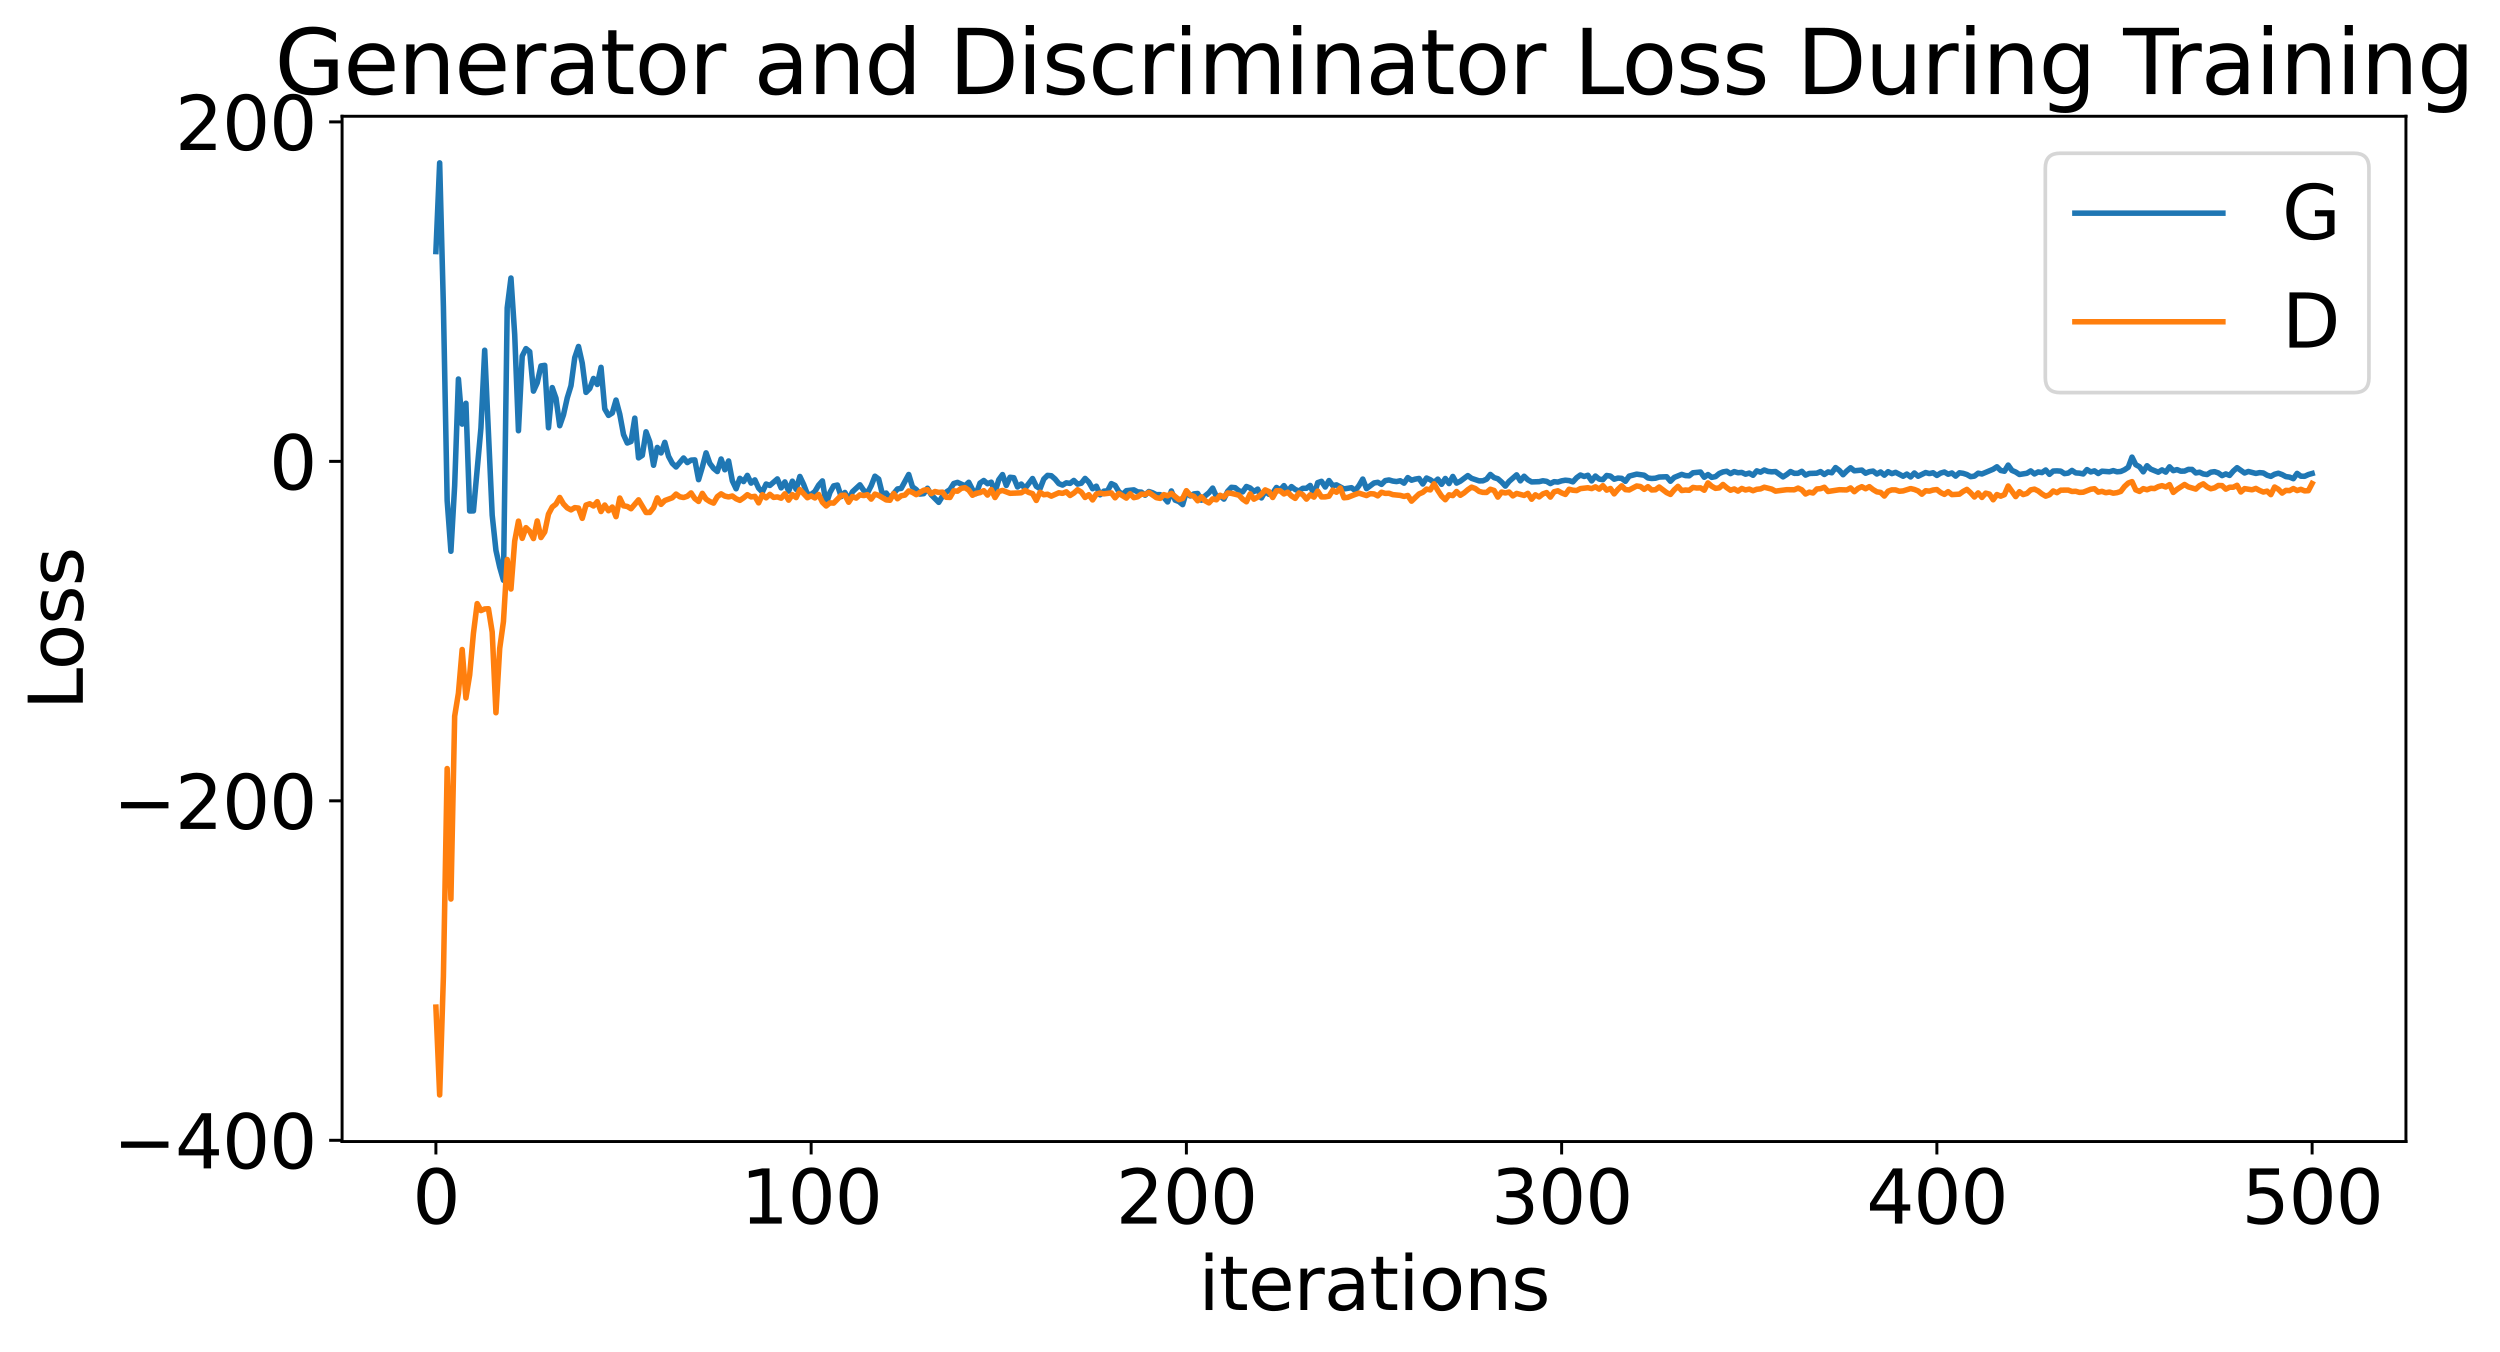 <?xml version="1.0" encoding="utf-8" standalone="no"?>
<!DOCTYPE svg PUBLIC "-//W3C//DTD SVG 1.1//EN"
  "http://www.w3.org/Graphics/SVG/1.1/DTD/svg11.dtd">
<svg xmlns:xlink="http://www.w3.org/1999/xlink" width="675.923pt" height="365.549pt" viewBox="0 0 675.923 365.549" xmlns="http://www.w3.org/2000/svg" version="1.1">
 <defs>
  <style type="text/css">*{stroke-linejoin: round; stroke-linecap: butt}</style>
 </defs>
 <g id="figure_1">
  <g id="patch_1">
   <path d="M 0 365.549 
L 675.923 365.549 
L 675.923 -0 
L 0 -0 
z
" style="fill: #ffffff"/>
  </g>
  <g id="axes_1">
   <g id="patch_2">
    <path d="M 92.491 308.636 
L 650.491 308.636 
L 650.491 31.436 
L 92.491 31.436 
z
" style="fill: #ffffff"/>
   </g>
   <g id="matplotlib.axis_1">
    <g id="xtick_1">
     <g id="line2d_1">
      <defs>
       <path id="mf3130cbbae" d="M 0 0 
L 0 3.5 
" style="stroke: #000000; stroke-width: 0.8"/>
      </defs>
      <g>
       <use xlink:href="#mf3130cbbae" x="117.854" y="308.636" style="stroke: #000000; stroke-width: 0.8"/>
      </g>
     </g>
     <g id="text_1">
      <!-- 0 -->
      <g transform="translate(111.492 330.833) scale(0.2 -0.2)">
       <defs>
        <path id="DejaVuSans-30" d="M 2034 4250 
Q 1547 4250 1301 3770 
Q 1056 3291 1056 2328 
Q 1056 1369 1301 889 
Q 1547 409 2034 409 
Q 2525 409 2770 889 
Q 3016 1369 3016 2328 
Q 3016 3291 2770 3770 
Q 2525 4250 2034 4250 
z
M 2034 4750 
Q 2819 4750 3233 4129 
Q 3647 3509 3647 2328 
Q 3647 1150 3233 529 
Q 2819 -91 2034 -91 
Q 1250 -91 836 529 
Q 422 1150 422 2328 
Q 422 3509 836 4129 
Q 1250 4750 2034 4750 
z
" transform="scale(0.016)"/>
       </defs>
       <use xlink:href="#DejaVuSans-30"/>
      </g>
     </g>
    </g>
    <g id="xtick_2">
     <g id="line2d_2">
      <g>
       <use xlink:href="#mf3130cbbae" x="219.309" y="308.636" style="stroke: #000000; stroke-width: 0.8"/>
      </g>
     </g>
     <g id="text_2">
      <!-- 100 -->
      <g transform="translate(200.221 330.833) scale(0.2 -0.2)">
       <defs>
        <path id="DejaVuSans-31" d="M 794 531 
L 1825 531 
L 1825 4091 
L 703 3866 
L 703 4441 
L 1819 4666 
L 2450 4666 
L 2450 531 
L 3481 531 
L 3481 0 
L 794 0 
L 794 531 
z
" transform="scale(0.016)"/>
       </defs>
       <use xlink:href="#DejaVuSans-31"/>
       <use xlink:href="#DejaVuSans-30" x="63.623"/>
       <use xlink:href="#DejaVuSans-30" x="127.246"/>
      </g>
     </g>
    </g>
    <g id="xtick_3">
     <g id="line2d_3">
      <g>
       <use xlink:href="#mf3130cbbae" x="320.763" y="308.636" style="stroke: #000000; stroke-width: 0.8"/>
      </g>
     </g>
     <g id="text_3">
      <!-- 200 -->
      <g transform="translate(301.676 330.833) scale(0.2 -0.2)">
       <defs>
        <path id="DejaVuSans-32" d="M 1228 531 
L 3431 531 
L 3431 0 
L 469 0 
L 469 531 
Q 828 903 1448 1529 
Q 2069 2156 2228 2338 
Q 2531 2678 2651 2914 
Q 2772 3150 2772 3378 
Q 2772 3750 2511 3984 
Q 2250 4219 1831 4219 
Q 1534 4219 1204 4116 
Q 875 4013 500 3803 
L 500 4441 
Q 881 4594 1212 4672 
Q 1544 4750 1819 4750 
Q 2544 4750 2975 4387 
Q 3406 4025 3406 3419 
Q 3406 3131 3298 2873 
Q 3191 2616 2906 2266 
Q 2828 2175 2409 1742 
Q 1991 1309 1228 531 
z
" transform="scale(0.016)"/>
       </defs>
       <use xlink:href="#DejaVuSans-32"/>
       <use xlink:href="#DejaVuSans-30" x="63.623"/>
       <use xlink:href="#DejaVuSans-30" x="127.246"/>
      </g>
     </g>
    </g>
    <g id="xtick_4">
     <g id="line2d_4">
      <g>
       <use xlink:href="#mf3130cbbae" x="422.218" y="308.636" style="stroke: #000000; stroke-width: 0.8"/>
      </g>
     </g>
     <g id="text_4">
      <!-- 300 -->
      <g transform="translate(403.13 330.833) scale(0.2 -0.2)">
       <defs>
        <path id="DejaVuSans-33" d="M 2597 2516 
Q 3050 2419 3304 2112 
Q 3559 1806 3559 1356 
Q 3559 666 3084 287 
Q 2609 -91 1734 -91 
Q 1441 -91 1130 -33 
Q 819 25 488 141 
L 488 750 
Q 750 597 1062 519 
Q 1375 441 1716 441 
Q 2309 441 2620 675 
Q 2931 909 2931 1356 
Q 2931 1769 2642 2001 
Q 2353 2234 1838 2234 
L 1294 2234 
L 1294 2753 
L 1863 2753 
Q 2328 2753 2575 2939 
Q 2822 3125 2822 3475 
Q 2822 3834 2567 4026 
Q 2313 4219 1838 4219 
Q 1578 4219 1281 4162 
Q 984 4106 628 3988 
L 628 4550 
Q 988 4650 1302 4700 
Q 1616 4750 1894 4750 
Q 2613 4750 3031 4423 
Q 3450 4097 3450 3541 
Q 3450 3153 3228 2886 
Q 3006 2619 2597 2516 
z
" transform="scale(0.016)"/>
       </defs>
       <use xlink:href="#DejaVuSans-33"/>
       <use xlink:href="#DejaVuSans-30" x="63.623"/>
       <use xlink:href="#DejaVuSans-30" x="127.246"/>
      </g>
     </g>
    </g>
    <g id="xtick_5">
     <g id="line2d_5">
      <g>
       <use xlink:href="#mf3130cbbae" x="523.672" y="308.636" style="stroke: #000000; stroke-width: 0.8"/>
      </g>
     </g>
     <g id="text_5">
      <!-- 400 -->
      <g transform="translate(504.585 330.833) scale(0.2 -0.2)">
       <defs>
        <path id="DejaVuSans-34" d="M 2419 4116 
L 825 1625 
L 2419 1625 
L 2419 4116 
z
M 2253 4666 
L 3047 4666 
L 3047 1625 
L 3713 1625 
L 3713 1100 
L 3047 1100 
L 3047 0 
L 2419 0 
L 2419 1100 
L 313 1100 
L 313 1709 
L 2253 4666 
z
" transform="scale(0.016)"/>
       </defs>
       <use xlink:href="#DejaVuSans-34"/>
       <use xlink:href="#DejaVuSans-30" x="63.623"/>
       <use xlink:href="#DejaVuSans-30" x="127.246"/>
      </g>
     </g>
    </g>
    <g id="xtick_6">
     <g id="line2d_6">
      <g>
       <use xlink:href="#mf3130cbbae" x="625.127" y="308.636" style="stroke: #000000; stroke-width: 0.8"/>
      </g>
     </g>
     <g id="text_6">
      <!-- 500 -->
      <g transform="translate(606.039 330.833) scale(0.2 -0.2)">
       <defs>
        <path id="DejaVuSans-35" d="M 691 4666 
L 3169 4666 
L 3169 4134 
L 1269 4134 
L 1269 2991 
Q 1406 3038 1543 3061 
Q 1681 3084 1819 3084 
Q 2600 3084 3056 2656 
Q 3513 2228 3513 1497 
Q 3513 744 3044 326 
Q 2575 -91 1722 -91 
Q 1428 -91 1123 -41 
Q 819 9 494 109 
L 494 744 
Q 775 591 1075 516 
Q 1375 441 1709 441 
Q 2250 441 2565 725 
Q 2881 1009 2881 1497 
Q 2881 1984 2565 2268 
Q 2250 2553 1709 2553 
Q 1456 2553 1204 2497 
Q 953 2441 691 2322 
L 691 4666 
z
" transform="scale(0.016)"/>
       </defs>
       <use xlink:href="#DejaVuSans-35"/>
       <use xlink:href="#DejaVuSans-30" x="63.623"/>
       <use xlink:href="#DejaVuSans-30" x="127.246"/>
      </g>
     </g>
    </g>
    <g id="text_7">
     <!-- iterations -->
     <g transform="translate(324.036 354.189) scale(0.2 -0.2)">
      <defs>
       <path id="DejaVuSans-69" d="M 603 3500 
L 1178 3500 
L 1178 0 
L 603 0 
L 603 3500 
z
M 603 4863 
L 1178 4863 
L 1178 4134 
L 603 4134 
L 603 4863 
z
" transform="scale(0.016)"/>
       <path id="DejaVuSans-74" d="M 1172 4494 
L 1172 3500 
L 2356 3500 
L 2356 3053 
L 1172 3053 
L 1172 1153 
Q 1172 725 1289 603 
Q 1406 481 1766 481 
L 2356 481 
L 2356 0 
L 1766 0 
Q 1100 0 847 248 
Q 594 497 594 1153 
L 594 3053 
L 172 3053 
L 172 3500 
L 594 3500 
L 594 4494 
L 1172 4494 
z
" transform="scale(0.016)"/>
       <path id="DejaVuSans-65" d="M 3597 1894 
L 3597 1613 
L 953 1613 
Q 991 1019 1311 708 
Q 1631 397 2203 397 
Q 2534 397 2845 478 
Q 3156 559 3463 722 
L 3463 178 
Q 3153 47 2828 -22 
Q 2503 -91 2169 -91 
Q 1331 -91 842 396 
Q 353 884 353 1716 
Q 353 2575 817 3079 
Q 1281 3584 2069 3584 
Q 2775 3584 3186 3129 
Q 3597 2675 3597 1894 
z
M 3022 2063 
Q 3016 2534 2758 2815 
Q 2500 3097 2075 3097 
Q 1594 3097 1305 2825 
Q 1016 2553 972 2059 
L 3022 2063 
z
" transform="scale(0.016)"/>
       <path id="DejaVuSans-72" d="M 2631 2963 
Q 2534 3019 2420 3045 
Q 2306 3072 2169 3072 
Q 1681 3072 1420 2755 
Q 1159 2438 1159 1844 
L 1159 0 
L 581 0 
L 581 3500 
L 1159 3500 
L 1159 2956 
Q 1341 3275 1631 3429 
Q 1922 3584 2338 3584 
Q 2397 3584 2469 3576 
Q 2541 3569 2628 3553 
L 2631 2963 
z
" transform="scale(0.016)"/>
       <path id="DejaVuSans-61" d="M 2194 1759 
Q 1497 1759 1228 1600 
Q 959 1441 959 1056 
Q 959 750 1161 570 
Q 1363 391 1709 391 
Q 2188 391 2477 730 
Q 2766 1069 2766 1631 
L 2766 1759 
L 2194 1759 
z
M 3341 1997 
L 3341 0 
L 2766 0 
L 2766 531 
Q 2569 213 2275 61 
Q 1981 -91 1556 -91 
Q 1019 -91 701 211 
Q 384 513 384 1019 
Q 384 1609 779 1909 
Q 1175 2209 1959 2209 
L 2766 2209 
L 2766 2266 
Q 2766 2663 2505 2880 
Q 2244 3097 1772 3097 
Q 1472 3097 1187 3025 
Q 903 2953 641 2809 
L 641 3341 
Q 956 3463 1253 3523 
Q 1550 3584 1831 3584 
Q 2591 3584 2966 3190 
Q 3341 2797 3341 1997 
z
" transform="scale(0.016)"/>
       <path id="DejaVuSans-6f" d="M 1959 3097 
Q 1497 3097 1228 2736 
Q 959 2375 959 1747 
Q 959 1119 1226 758 
Q 1494 397 1959 397 
Q 2419 397 2687 759 
Q 2956 1122 2956 1747 
Q 2956 2369 2687 2733 
Q 2419 3097 1959 3097 
z
M 1959 3584 
Q 2709 3584 3137 3096 
Q 3566 2609 3566 1747 
Q 3566 888 3137 398 
Q 2709 -91 1959 -91 
Q 1206 -91 779 398 
Q 353 888 353 1747 
Q 353 2609 779 3096 
Q 1206 3584 1959 3584 
z
" transform="scale(0.016)"/>
       <path id="DejaVuSans-6e" d="M 3513 2113 
L 3513 0 
L 2938 0 
L 2938 2094 
Q 2938 2591 2744 2837 
Q 2550 3084 2163 3084 
Q 1697 3084 1428 2787 
Q 1159 2491 1159 1978 
L 1159 0 
L 581 0 
L 581 3500 
L 1159 3500 
L 1159 2956 
Q 1366 3272 1645 3428 
Q 1925 3584 2291 3584 
Q 2894 3584 3203 3211 
Q 3513 2838 3513 2113 
z
" transform="scale(0.016)"/>
       <path id="DejaVuSans-73" d="M 2834 3397 
L 2834 2853 
Q 2591 2978 2328 3040 
Q 2066 3103 1784 3103 
Q 1356 3103 1142 2972 
Q 928 2841 928 2578 
Q 928 2378 1081 2264 
Q 1234 2150 1697 2047 
L 1894 2003 
Q 2506 1872 2764 1633 
Q 3022 1394 3022 966 
Q 3022 478 2636 193 
Q 2250 -91 1575 -91 
Q 1294 -91 989 -36 
Q 684 19 347 128 
L 347 722 
Q 666 556 975 473 
Q 1284 391 1588 391 
Q 1994 391 2212 530 
Q 2431 669 2431 922 
Q 2431 1156 2273 1281 
Q 2116 1406 1581 1522 
L 1381 1569 
Q 847 1681 609 1914 
Q 372 2147 372 2553 
Q 372 3047 722 3315 
Q 1072 3584 1716 3584 
Q 2034 3584 2315 3537 
Q 2597 3491 2834 3397 
z
" transform="scale(0.016)"/>
      </defs>
      <use xlink:href="#DejaVuSans-69"/>
      <use xlink:href="#DejaVuSans-74" x="27.783"/>
      <use xlink:href="#DejaVuSans-65" x="66.992"/>
      <use xlink:href="#DejaVuSans-72" x="128.516"/>
      <use xlink:href="#DejaVuSans-61" x="169.629"/>
      <use xlink:href="#DejaVuSans-74" x="230.908"/>
      <use xlink:href="#DejaVuSans-69" x="270.117"/>
      <use xlink:href="#DejaVuSans-6f" x="297.9"/>
      <use xlink:href="#DejaVuSans-6e" x="359.082"/>
      <use xlink:href="#DejaVuSans-73" x="422.461"/>
     </g>
    </g>
   </g>
   <g id="matplotlib.axis_2">
    <g id="ytick_1">
     <g id="line2d_7">
      <defs>
       <path id="m0abdbcfee9" d="M 0 0 
L -3.5 0 
" style="stroke: #000000; stroke-width: 0.8"/>
      </defs>
      <g>
       <use xlink:href="#m0abdbcfee9" x="92.491" y="308.301" style="stroke: #000000; stroke-width: 0.8"/>
      </g>
     </g>
     <g id="text_8">
      <!-- −400 -->
      <g transform="translate(30.556 315.9) scale(0.2 -0.2)">
       <defs>
        <path id="DejaVuSans-2212" d="M 678 2272 
L 4684 2272 
L 4684 1741 
L 678 1741 
L 678 2272 
z
" transform="scale(0.016)"/>
       </defs>
       <use xlink:href="#DejaVuSans-2212"/>
       <use xlink:href="#DejaVuSans-34" x="83.789"/>
       <use xlink:href="#DejaVuSans-30" x="147.412"/>
       <use xlink:href="#DejaVuSans-30" x="211.035"/>
      </g>
     </g>
    </g>
    <g id="ytick_2">
     <g id="line2d_8">
      <g>
       <use xlink:href="#m0abdbcfee9" x="92.491" y="216.52" style="stroke: #000000; stroke-width: 0.8"/>
      </g>
     </g>
     <g id="text_9">
      <!-- −200 -->
      <g transform="translate(30.556 224.119) scale(0.2 -0.2)">
       <use xlink:href="#DejaVuSans-2212"/>
       <use xlink:href="#DejaVuSans-32" x="83.789"/>
       <use xlink:href="#DejaVuSans-30" x="147.412"/>
       <use xlink:href="#DejaVuSans-30" x="211.035"/>
      </g>
     </g>
    </g>
    <g id="ytick_3">
     <g id="line2d_9">
      <g>
       <use xlink:href="#m0abdbcfee9" x="92.491" y="124.739" style="stroke: #000000; stroke-width: 0.8"/>
      </g>
     </g>
     <g id="text_10">
      <!-- 0 -->
      <g transform="translate(72.766 132.338) scale(0.2 -0.2)">
       <use xlink:href="#DejaVuSans-30"/>
      </g>
     </g>
    </g>
    <g id="ytick_4">
     <g id="line2d_10">
      <g>
       <use xlink:href="#m0abdbcfee9" x="92.491" y="32.958" style="stroke: #000000; stroke-width: 0.8"/>
      </g>
     </g>
     <g id="text_11">
      <!-- 200 -->
      <g transform="translate(47.316 40.557) scale(0.2 -0.2)">
       <use xlink:href="#DejaVuSans-32"/>
       <use xlink:href="#DejaVuSans-30" x="63.623"/>
       <use xlink:href="#DejaVuSans-30" x="127.246"/>
      </g>
     </g>
    </g>
    <g id="text_12">
     <!-- Loss -->
     <g transform="translate(22.397 191.971) rotate(-90) scale(0.2 -0.2)">
      <defs>
       <path id="DejaVuSans-4c" d="M 628 4666 
L 1259 4666 
L 1259 531 
L 3531 531 
L 3531 0 
L 628 0 
L 628 4666 
z
" transform="scale(0.016)"/>
      </defs>
      <use xlink:href="#DejaVuSans-4c"/>
      <use xlink:href="#DejaVuSans-6f" x="53.963"/>
      <use xlink:href="#DejaVuSans-73" x="115.145"/>
      <use xlink:href="#DejaVuSans-73" x="167.244"/>
     </g>
    </g>
   </g>
   <g id="line2d_11">
    <path d="M 117.854 68.01 
L 118.869 44.036 
L 119.883 82.894 
L 120.898 135.353 
L 121.912 149.038 
L 122.927 131.292 
L 123.942 102.481 
L 124.956 114.664 
L 125.971 109.036 
L 126.985 138.147 
L 128 138.134 
L 130.029 115.734 
L 131.043 94.696 
L 133.072 139.286 
L 134.087 148.795 
L 135.102 153.318 
L 136.116 156.878 
L 137.131 83.249 
L 138.145 75.174 
L 139.16 90.473 
L 140.174 116.457 
L 141.189 96.256 
L 142.203 94.26 
L 143.218 95.075 
L 144.232 105.745 
L 145.247 103.501 
L 146.262 98.938 
L 147.276 98.781 
L 148.291 115.659 
L 149.305 104.793 
L 150.32 107.675 
L 151.334 115.096 
L 152.349 112.159 
L 153.363 107.601 
L 154.378 104.285 
L 155.392 96.707 
L 156.407 93.68 
L 157.422 98.194 
L 158.436 106.086 
L 159.451 105.036 
L 160.465 102.323 
L 161.48 103.946 
L 162.494 99.317 
L 163.509 110.565 
L 164.523 112.307 
L 165.538 111.666 
L 166.552 108.168 
L 167.567 111.995 
L 168.582 117.503 
L 169.596 119.774 
L 170.611 119.367 
L 171.625 113.052 
L 172.64 123.794 
L 173.654 123.122 
L 174.669 116.752 
L 175.683 119.487 
L 176.698 125.791 
L 177.712 120.978 
L 178.727 122.459 
L 179.742 119.602 
L 180.756 123.368 
L 181.771 125.267 
L 182.785 126.254 
L 184.814 123.833 
L 185.829 125.067 
L 186.843 124.405 
L 187.858 124.343 
L 188.872 129.685 
L 189.887 126.286 
L 190.902 122.441 
L 191.916 125.292 
L 192.931 126.639 
L 193.945 127.489 
L 194.96 124.105 
L 195.974 127.007 
L 196.989 124.635 
L 198.003 130.008 
L 199.018 132.148 
L 200.032 129.333 
L 201.047 130.199 
L 202.062 128.532 
L 203.076 130.615 
L 204.091 129.75 
L 205.105 131.975 
L 206.12 133.042 
L 207.134 130.869 
L 208.149 131.244 
L 210.178 129.486 
L 211.192 131.903 
L 212.207 130.3 
L 213.222 132.787 
L 214.236 130.104 
L 215.251 132.297 
L 216.265 128.828 
L 217.28 130.977 
L 218.294 133.625 
L 219.309 133.679 
L 220.323 132.891 
L 221.338 131.166 
L 222.352 130.029 
L 223.367 136.267 
L 224.382 133.172 
L 225.396 131.367 
L 226.411 131.144 
L 227.425 134.254 
L 228.44 133.153 
L 229.454 135.194 
L 230.469 132.96 
L 232.498 131.082 
L 233.512 132.585 
L 234.527 133.281 
L 235.542 131.341 
L 236.556 128.753 
L 237.571 129.528 
L 238.585 133.658 
L 239.6 133.308 
L 240.614 134.76 
L 242.643 132.202 
L 243.658 132.04 
L 245.687 128.293 
L 246.702 131.624 
L 247.716 132.367 
L 248.731 133.575 
L 249.745 133.468 
L 250.76 132.014 
L 251.774 133.775 
L 253.803 135.817 
L 254.818 134.156 
L 255.832 133.039 
L 256.847 132.366 
L 257.862 130.732 
L 258.876 130.422 
L 260.905 131.352 
L 261.92 130.397 
L 262.934 132.386 
L 263.949 133.449 
L 264.963 130.621 
L 265.978 129.916 
L 266.992 130.78 
L 268.007 130.367 
L 269.022 133.018 
L 270.036 129.7 
L 271.051 128.315 
L 272.065 131.243 
L 273.08 129.04 
L 274.094 129.159 
L 275.109 131.658 
L 276.123 130.877 
L 277.138 132.068 
L 279.167 129.382 
L 280.182 131.489 
L 281.196 132.135 
L 282.211 129.52 
L 283.225 128.527 
L 284.24 128.627 
L 285.254 129.507 
L 286.269 130.754 
L 287.283 131.149 
L 288.298 130.543 
L 289.312 130.694 
L 290.327 129.901 
L 291.342 130.887 
L 292.356 130.64 
L 293.371 129.355 
L 294.385 130.365 
L 295.4 132.129 
L 296.414 131.452 
L 297.429 133.778 
L 298.443 132.794 
L 299.458 132.711 
L 300.472 130.761 
L 301.487 131.242 
L 302.502 132.939 
L 303.516 133.683 
L 304.531 132.669 
L 306.56 132.445 
L 307.574 132.994 
L 308.589 133.06 
L 309.603 133.885 
L 310.618 132.892 
L 311.632 133.233 
L 312.647 133.746 
L 313.662 133.739 
L 314.676 134.525 
L 315.691 135.705 
L 316.705 132.744 
L 317.72 135.219 
L 318.734 135.591 
L 319.749 136.433 
L 320.763 132.965 
L 321.778 134.075 
L 322.792 133.541 
L 323.807 133.422 
L 324.822 135.237 
L 325.836 134.063 
L 326.851 133.229 
L 327.865 131.971 
L 328.88 134.241 
L 329.894 134.068 
L 330.909 134.937 
L 331.923 132.84 
L 332.938 131.756 
L 333.952 131.859 
L 334.967 132.699 
L 335.982 132.989 
L 336.996 131.534 
L 338.011 131.943 
L 339.025 132.9 
L 340.04 132.249 
L 341.054 134.623 
L 342.069 132.871 
L 343.083 133.639 
L 344.098 133.328 
L 345.112 131.803 
L 346.127 132.484 
L 347.142 131.304 
L 348.156 132.834 
L 349.171 131.565 
L 350.185 132.346 
L 351.2 132.763 
L 352.214 132.034 
L 353.229 132.01 
L 354.243 131.256 
L 355.258 133.788 
L 356.272 130.493 
L 357.287 130.136 
L 358.302 131.67 
L 359.316 129.936 
L 360.331 131.294 
L 361.345 131.094 
L 363.374 132.187 
L 365.403 131.861 
L 366.418 132.64 
L 367.432 131.282 
L 368.447 129.53 
L 369.462 132.112 
L 371.491 130.58 
L 372.505 130.407 
L 373.52 130.957 
L 374.534 129.942 
L 375.549 129.766 
L 376.563 130.066 
L 377.578 130.203 
L 378.592 129.98 
L 379.607 130.627 
L 380.622 129.133 
L 381.636 129.835 
L 382.651 129.534 
L 383.665 129.364 
L 384.68 130.857 
L 385.694 129.246 
L 386.709 129.706 
L 387.723 130.421 
L 388.738 129.545 
L 389.752 130.94 
L 390.767 129.371 
L 391.782 130.738 
L 392.796 128.822 
L 393.811 130.61 
L 394.825 130.103 
L 396.854 128.587 
L 397.869 129.332 
L 399.898 130.014 
L 400.912 130.005 
L 401.927 129.564 
L 402.942 128.278 
L 403.956 129.133 
L 404.971 129.444 
L 405.985 130.328 
L 407 131.422 
L 408.014 130.157 
L 410.043 128.387 
L 411.058 130.002 
L 412.072 128.766 
L 413.087 129.728 
L 414.102 130.295 
L 416.131 130.229 
L 417.145 129.99 
L 418.16 130.146 
L 419.174 130.742 
L 420.189 130.233 
L 421.203 130.336 
L 422.218 130.009 
L 423.232 129.832 
L 424.247 129.938 
L 425.262 130.277 
L 426.276 129.16 
L 427.291 128.428 
L 428.305 128.815 
L 429.32 128.503 
L 430.334 130.018 
L 431.349 128.713 
L 432.363 129.533 
L 433.378 129.687 
L 434.392 128.563 
L 435.407 128.72 
L 436.422 129.561 
L 437.436 129.261 
L 438.451 129.333 
L 439.465 130.125 
L 440.48 128.726 
L 442.509 128.193 
L 444.538 128.481 
L 445.552 129.227 
L 446.567 129.364 
L 447.582 129.293 
L 448.596 128.979 
L 450.625 128.9 
L 451.64 130.109 
L 452.654 129.085 
L 454.683 128.258 
L 455.698 128.583 
L 456.712 128.64 
L 457.727 127.829 
L 459.756 127.622 
L 460.771 129.027 
L 461.785 128.308 
L 462.8 129.061 
L 463.814 128.863 
L 464.829 128.028 
L 465.843 127.59 
L 466.858 127.418 
L 467.872 128.046 
L 468.887 127.51 
L 469.902 127.816 
L 470.916 127.725 
L 471.931 128.205 
L 472.945 127.91 
L 473.96 128.496 
L 474.974 127.307 
L 475.989 127.661 
L 477.003 127.074 
L 478.018 127.464 
L 479.032 127.568 
L 480.047 127.493 
L 482.076 128.934 
L 483.091 128.287 
L 484.105 127.495 
L 485.12 127.974 
L 486.134 127.964 
L 487.149 127.433 
L 488.163 128.446 
L 489.178 128.006 
L 491.207 127.934 
L 492.222 127.503 
L 493.236 128.276 
L 494.251 127.592 
L 495.265 127.821 
L 496.28 126.42 
L 497.294 127.184 
L 498.309 128.351 
L 499.323 127.326 
L 500.338 126.478 
L 501.352 127.288 
L 503.382 127.097 
L 504.396 127.944 
L 505.411 127.523 
L 506.425 127.369 
L 507.44 128.155 
L 508.454 127.606 
L 509.469 128.47 
L 510.483 127.537 
L 511.498 128.049 
L 512.512 127.705 
L 514.542 128.758 
L 515.556 128.176 
L 516.571 128.949 
L 517.585 127.886 
L 518.6 128.758 
L 520.629 127.764 
L 521.643 128.041 
L 522.658 127.818 
L 523.672 128.539 
L 524.687 127.909 
L 525.702 127.62 
L 526.716 128.215 
L 527.731 127.872 
L 528.745 128.731 
L 529.76 127.831 
L 530.774 127.973 
L 531.789 128.302 
L 532.803 128.875 
L 533.818 128.731 
L 534.832 127.937 
L 535.847 128.147 
L 538.891 126.865 
L 539.905 126.206 
L 540.92 127.195 
L 541.934 127.406 
L 542.949 125.752 
L 543.963 127.181 
L 544.978 127.622 
L 545.992 128.285 
L 548.022 127.953 
L 549.036 127.321 
L 550.051 128.138 
L 551.065 127.596 
L 552.08 127.777 
L 553.094 127.076 
L 554.109 128.238 
L 555.123 127.355 
L 556.138 127.311 
L 557.152 127.383 
L 558.167 128.051 
L 559.182 127.911 
L 560.196 127.191 
L 561.211 127.863 
L 562.225 127.925 
L 563.24 128.141 
L 564.254 126.967 
L 565.269 127.602 
L 566.283 127.303 
L 567.298 128.02 
L 568.312 127.396 
L 570.342 127.55 
L 571.356 127.241 
L 572.371 127.562 
L 573.385 127.469 
L 574.4 127.018 
L 575.414 126.33 
L 576.429 123.594 
L 577.443 125.641 
L 578.458 126.194 
L 579.472 127.565 
L 580.487 125.926 
L 581.502 126.839 
L 583.531 127.663 
L 584.545 127.044 
L 585.56 127.646 
L 586.574 126.217 
L 587.589 127.247 
L 588.603 126.969 
L 589.618 127.389 
L 590.632 127.367 
L 591.647 126.91 
L 592.662 126.92 
L 593.676 127.869 
L 594.691 127.674 
L 595.705 128.141 
L 596.72 128.297 
L 597.734 127.669 
L 598.749 127.522 
L 599.763 127.865 
L 600.778 128.588 
L 601.792 128.133 
L 602.807 128.536 
L 603.822 127.352 
L 604.836 126.453 
L 606.865 127.878 
L 607.88 127.473 
L 609.909 127.995 
L 610.923 127.785 
L 611.938 127.877 
L 612.952 128.483 
L 613.967 128.794 
L 614.982 128.221 
L 615.996 127.948 
L 617.011 128.313 
L 618.025 128.855 
L 619.04 128.997 
L 620.054 129.42 
L 621.069 127.992 
L 622.083 128.745 
L 623.098 128.776 
L 624.112 128.307 
L 625.127 128.019 
L 625.127 128.019 
" clip-path="url(#p3cc074cd6a)" style="fill: none; stroke: #1f77b4; stroke-width: 1.5; stroke-linecap: square"/>
   </g>
   <g id="line2d_12">
    <path d="M 117.854 272.296 
L 118.869 296.036 
L 119.883 264.026 
L 120.898 207.8 
L 121.912 243.067 
L 122.927 193.63 
L 123.942 187.417 
L 124.956 175.613 
L 125.971 188.709 
L 126.985 182.469 
L 128 171.246 
L 129.014 163.201 
L 130.029 165.079 
L 131.043 164.641 
L 132.058 164.584 
L 133.072 170.878 
L 134.087 192.699 
L 135.102 175.336 
L 136.116 168.05 
L 137.131 151.28 
L 138.145 159.248 
L 139.16 146.288 
L 140.174 140.902 
L 141.189 145.551 
L 142.203 142.667 
L 143.218 143.648 
L 144.232 145.607 
L 145.247 140.852 
L 146.262 145.328 
L 147.276 143.822 
L 148.291 139.007 
L 149.305 137.083 
L 150.32 136.292 
L 151.334 134.506 
L 152.349 136.254 
L 153.363 137.32 
L 154.378 137.858 
L 155.392 137.249 
L 156.407 137.37 
L 157.422 140.141 
L 158.436 136.559 
L 159.451 136.205 
L 160.465 136.797 
L 161.48 135.642 
L 162.494 138.298 
L 163.509 136.549 
L 164.523 138.086 
L 165.538 137.093 
L 166.552 139.686 
L 167.567 134.66 
L 168.582 136.76 
L 169.596 136.929 
L 170.611 137.545 
L 172.64 135.146 
L 174.669 138.557 
L 175.683 138.551 
L 176.698 137.3 
L 177.712 134.618 
L 178.727 136.359 
L 179.742 135.33 
L 181.771 134.58 
L 182.785 133.587 
L 183.8 134.312 
L 184.814 134.513 
L 185.829 134.178 
L 186.843 133.277 
L 187.858 134.796 
L 188.872 135.57 
L 189.887 133.398 
L 190.902 134.945 
L 191.916 135.595 
L 192.931 136.024 
L 193.945 134.272 
L 194.96 133.52 
L 195.974 134.134 
L 196.989 134.355 
L 198.003 134.102 
L 199.018 134.851 
L 200.032 135.281 
L 201.047 134.599 
L 202.062 133.754 
L 203.076 134.35 
L 204.091 134.198 
L 205.105 135.957 
L 206.12 133.746 
L 207.134 134.598 
L 208.149 133.656 
L 209.163 134.48 
L 210.178 134.348 
L 211.192 134.697 
L 212.207 133.513 
L 213.222 135.221 
L 214.236 133.731 
L 215.251 134.529 
L 216.265 132.371 
L 218.294 134.572 
L 219.309 134.072 
L 220.323 134.628 
L 221.338 133.687 
L 222.352 135.794 
L 223.367 136.798 
L 224.382 135.97 
L 225.396 136.02 
L 227.425 133.938 
L 228.44 133.883 
L 229.454 135.784 
L 230.469 134.247 
L 231.483 134.671 
L 232.498 133.788 
L 233.512 133.986 
L 234.527 133.749 
L 235.542 134.938 
L 236.556 133.591 
L 237.571 133.949 
L 239.6 135.163 
L 240.614 135.25 
L 241.629 133.418 
L 242.643 134.84 
L 243.658 134.042 
L 244.672 133.858 
L 245.687 132.744 
L 246.702 133.127 
L 247.716 133.734 
L 249.745 132.54 
L 250.76 132.382 
L 251.774 133.468 
L 252.789 132.895 
L 253.803 133.132 
L 254.818 133.055 
L 255.832 134.444 
L 256.847 134.492 
L 257.862 132.704 
L 258.876 132.804 
L 259.891 132.034 
L 260.905 131.855 
L 261.92 132.524 
L 262.934 133.9 
L 263.949 133.358 
L 264.963 133.204 
L 265.978 132.665 
L 266.992 133.85 
L 268.007 132.38 
L 269.022 134.509 
L 270.036 132.892 
L 271.051 132.6 
L 273.08 133.372 
L 275.109 133.29 
L 276.123 133.234 
L 277.138 132.598 
L 278.152 133.141 
L 279.167 133.469 
L 280.182 135.298 
L 281.196 133.082 
L 282.211 133.767 
L 283.225 133.628 
L 284.24 134.143 
L 286.269 133.234 
L 287.283 133.387 
L 288.298 132.978 
L 289.312 133.963 
L 290.327 133.314 
L 291.342 132.412 
L 292.356 133.066 
L 293.371 134.496 
L 294.385 133.756 
L 295.4 135.163 
L 296.414 133.582 
L 297.429 133.306 
L 298.443 133.525 
L 300.472 133.266 
L 301.487 134.59 
L 302.502 133.405 
L 304.531 134.669 
L 305.545 133.501 
L 306.56 134.549 
L 307.574 134.331 
L 308.589 133.594 
L 309.603 133.685 
L 310.618 133.132 
L 312.647 134.556 
L 313.662 134.748 
L 314.676 133.735 
L 315.691 134.057 
L 316.705 133.4 
L 318.734 135.079 
L 319.749 134.763 
L 320.763 132.67 
L 321.778 133.845 
L 322.792 134.183 
L 323.807 135.394 
L 324.822 134.322 
L 325.836 135.404 
L 326.851 135.966 
L 327.865 134.883 
L 328.88 135.133 
L 329.894 133.913 
L 330.909 134.39 
L 331.923 133.28 
L 332.938 133.387 
L 334.967 133.885 
L 335.982 134.965 
L 336.996 135.665 
L 338.011 133.527 
L 339.025 134.959 
L 340.04 134.407 
L 341.054 133.612 
L 342.069 132.454 
L 343.083 132.902 
L 344.098 134.502 
L 345.112 132.691 
L 346.127 132.708 
L 347.142 133.549 
L 348.156 133.085 
L 349.171 134.094 
L 350.185 134.74 
L 351.2 133.29 
L 352.214 133.718 
L 353.229 134.942 
L 354.243 133.779 
L 355.258 134.404 
L 356.272 132.779 
L 357.287 134.351 
L 358.302 134.338 
L 359.316 134.155 
L 360.331 132.526 
L 361.345 133.087 
L 362.36 131.931 
L 363.374 134.582 
L 364.389 134.476 
L 366.418 133.68 
L 367.432 133.335 
L 369.462 133.983 
L 370.476 133.474 
L 371.491 133.545 
L 372.505 134.066 
L 373.52 133.092 
L 374.534 133.395 
L 375.549 133.363 
L 376.563 133.735 
L 378.592 133.936 
L 379.607 134.215 
L 380.622 133.966 
L 381.636 135.494 
L 383.665 133.55 
L 384.68 133.112 
L 385.694 132.239 
L 386.709 132.453 
L 387.723 130.81 
L 388.738 132.587 
L 389.752 134.125 
L 390.767 135.104 
L 391.782 133.781 
L 392.796 133.993 
L 393.811 132.892 
L 394.825 133.913 
L 395.84 133.265 
L 396.854 132.399 
L 397.869 131.713 
L 398.883 132.09 
L 399.898 132.857 
L 400.912 133.124 
L 401.927 133.136 
L 402.942 132.279 
L 403.956 132.61 
L 404.971 134.4 
L 405.985 133.041 
L 407 133.286 
L 408.014 133.034 
L 409.029 134.071 
L 410.043 133.407 
L 412.072 133.949 
L 413.087 133.393 
L 414.102 134.973 
L 415.116 133.784 
L 416.131 134.352 
L 417.145 133.54 
L 418.16 133.179 
L 419.174 134.395 
L 420.189 132.953 
L 421.203 132.7 
L 422.218 133.264 
L 423.232 133.674 
L 424.247 132.279 
L 425.262 132.54 
L 426.276 132.632 
L 427.291 132.107 
L 429.32 131.875 
L 430.334 132.102 
L 431.349 131.632 
L 432.363 132.243 
L 433.378 131.313 
L 434.392 132.518 
L 435.407 132.074 
L 436.422 133.525 
L 437.436 132.312 
L 438.451 131.365 
L 439.465 132.377 
L 440.48 132.471 
L 442.509 131.396 
L 443.523 131.545 
L 444.538 132.303 
L 445.552 131.591 
L 446.567 132.47 
L 447.582 132.413 
L 448.596 131.673 
L 450.625 133.199 
L 451.64 133.674 
L 452.654 132.436 
L 453.669 131.499 
L 454.683 132.619 
L 455.698 132.49 
L 456.712 132.556 
L 457.727 131.788 
L 458.742 131.942 
L 459.756 131.903 
L 460.771 132.54 
L 461.785 130.569 
L 462.8 131.467 
L 463.814 132.034 
L 464.829 131.906 
L 465.843 130.992 
L 466.858 131.852 
L 467.872 132.545 
L 468.887 132.199 
L 469.902 132.783 
L 470.916 132.067 
L 471.931 132.475 
L 472.945 132.239 
L 473.96 132.672 
L 474.974 132.285 
L 475.989 132.184 
L 477.003 131.733 
L 479.032 132.244 
L 480.047 132.788 
L 483.091 132.398 
L 485.12 132.429 
L 486.134 131.972 
L 487.149 132.432 
L 488.163 133.56 
L 489.178 133.064 
L 490.192 133.289 
L 491.207 132.206 
L 492.222 132.123 
L 493.236 131.743 
L 494.251 132.882 
L 497.294 132.405 
L 499.323 132.464 
L 500.338 131.924 
L 501.352 132.932 
L 502.367 132.058 
L 503.382 131.588 
L 504.396 132.137 
L 505.411 131.581 
L 506.425 132.375 
L 507.44 132.978 
L 508.454 133.131 
L 509.469 134.109 
L 510.483 132.806 
L 511.498 132.445 
L 512.512 132.463 
L 513.527 132.82 
L 514.542 132.728 
L 516.571 132.097 
L 517.585 132.34 
L 518.6 132.743 
L 519.614 133.61 
L 520.629 132.677 
L 521.643 132.79 
L 522.658 132.485 
L 523.672 132.365 
L 524.687 133.162 
L 525.702 133.657 
L 526.716 132.932 
L 527.731 133.725 
L 529.76 133.603 
L 530.774 132.868 
L 531.789 132.318 
L 532.803 133.243 
L 533.818 134.369 
L 534.832 133.268 
L 535.847 134.488 
L 536.862 133.333 
L 537.876 133.598 
L 538.891 135.12 
L 539.905 133.711 
L 540.92 134.15 
L 541.934 133.742 
L 542.949 131.405 
L 544.978 134.264 
L 545.992 132.946 
L 547.007 133.713 
L 548.022 133.403 
L 549.036 132.452 
L 550.051 132.251 
L 551.065 132.746 
L 552.08 133.543 
L 553.094 134.145 
L 554.109 133.774 
L 555.123 132.745 
L 556.138 133.204 
L 557.152 132.527 
L 559.182 132.501 
L 560.196 132.878 
L 561.211 132.827 
L 562.225 133.125 
L 563.24 133.078 
L 565.269 132.282 
L 566.283 132.139 
L 567.298 133.06 
L 568.312 132.847 
L 569.327 133.215 
L 570.342 133.038 
L 571.356 133.341 
L 572.371 133.198 
L 573.385 132.87 
L 574.4 131.542 
L 575.414 130.602 
L 576.429 130.221 
L 577.443 132.444 
L 578.458 132.861 
L 579.472 132.117 
L 580.487 132.417 
L 581.502 132.019 
L 582.516 132.093 
L 583.531 131.574 
L 584.545 131.307 
L 585.56 131.667 
L 586.574 131.029 
L 587.589 133.131 
L 588.603 132.309 
L 590.632 130.992 
L 591.647 131.633 
L 593.676 132.233 
L 594.691 131.305 
L 595.705 130.815 
L 596.72 131.642 
L 597.734 132.146 
L 598.749 131.894 
L 599.763 131.262 
L 600.778 131.298 
L 601.792 132.251 
L 602.807 131.745 
L 603.822 131.723 
L 604.836 131.214 
L 605.851 133.01 
L 606.865 132.112 
L 608.894 132.429 
L 609.909 132.054 
L 610.923 132.606 
L 611.938 133.03 
L 612.952 132.79 
L 613.967 133.727 
L 614.982 131.68 
L 615.996 132.28 
L 617.011 133.31 
L 618.025 132.589 
L 619.04 132.646 
L 620.054 132.094 
L 621.069 132.633 
L 622.083 132.299 
L 623.098 132.719 
L 624.112 132.659 
L 625.127 130.724 
L 625.127 130.724 
" clip-path="url(#p3cc074cd6a)" style="fill: none; stroke: #ff7f0e; stroke-width: 1.5; stroke-linecap: square"/>
   </g>
   <g id="patch_3">
    <path d="M 92.491 308.636 
L 92.491 31.436 
" style="fill: none; stroke: #000000; stroke-width: 0.8; stroke-linejoin: miter; stroke-linecap: square"/>
   </g>
   <g id="patch_4">
    <path d="M 650.491 308.636 
L 650.491 31.436 
" style="fill: none; stroke: #000000; stroke-width: 0.8; stroke-linejoin: miter; stroke-linecap: square"/>
   </g>
   <g id="patch_5">
    <path d="M 92.491 308.636 
L 650.491 308.636 
" style="fill: none; stroke: #000000; stroke-width: 0.8; stroke-linejoin: miter; stroke-linecap: square"/>
   </g>
   <g id="patch_6">
    <path d="M 92.491 31.436 
L 650.491 31.436 
" style="fill: none; stroke: #000000; stroke-width: 0.8; stroke-linejoin: miter; stroke-linecap: square"/>
   </g>
   <g id="text_13">
    <!-- Generator and Discriminator Loss During Training -->
    <g transform="translate(74.258 25.436) scale(0.24 -0.24)">
     <defs>
      <path id="DejaVuSans-47" d="M 3809 666 
L 3809 1919 
L 2778 1919 
L 2778 2438 
L 4434 2438 
L 4434 434 
Q 4069 175 3628 42 
Q 3188 -91 2688 -91 
Q 1594 -91 976 548 
Q 359 1188 359 2328 
Q 359 3472 976 4111 
Q 1594 4750 2688 4750 
Q 3144 4750 3555 4637 
Q 3966 4525 4313 4306 
L 4313 3634 
Q 3963 3931 3569 4081 
Q 3175 4231 2741 4231 
Q 1884 4231 1454 3753 
Q 1025 3275 1025 2328 
Q 1025 1384 1454 906 
Q 1884 428 2741 428 
Q 3075 428 3337 486 
Q 3600 544 3809 666 
z
" transform="scale(0.016)"/>
      <path id="DejaVuSans-20" transform="scale(0.016)"/>
      <path id="DejaVuSans-64" d="M 2906 2969 
L 2906 4863 
L 3481 4863 
L 3481 0 
L 2906 0 
L 2906 525 
Q 2725 213 2448 61 
Q 2172 -91 1784 -91 
Q 1150 -91 751 415 
Q 353 922 353 1747 
Q 353 2572 751 3078 
Q 1150 3584 1784 3584 
Q 2172 3584 2448 3432 
Q 2725 3281 2906 2969 
z
M 947 1747 
Q 947 1113 1208 752 
Q 1469 391 1925 391 
Q 2381 391 2643 752 
Q 2906 1113 2906 1747 
Q 2906 2381 2643 2742 
Q 2381 3103 1925 3103 
Q 1469 3103 1208 2742 
Q 947 2381 947 1747 
z
" transform="scale(0.016)"/>
      <path id="DejaVuSans-44" d="M 1259 4147 
L 1259 519 
L 2022 519 
Q 2988 519 3436 956 
Q 3884 1394 3884 2338 
Q 3884 3275 3436 3711 
Q 2988 4147 2022 4147 
L 1259 4147 
z
M 628 4666 
L 1925 4666 
Q 3281 4666 3915 4102 
Q 4550 3538 4550 2338 
Q 4550 1131 3912 565 
Q 3275 0 1925 0 
L 628 0 
L 628 4666 
z
" transform="scale(0.016)"/>
      <path id="DejaVuSans-63" d="M 3122 3366 
L 3122 2828 
Q 2878 2963 2633 3030 
Q 2388 3097 2138 3097 
Q 1578 3097 1268 2742 
Q 959 2388 959 1747 
Q 959 1106 1268 751 
Q 1578 397 2138 397 
Q 2388 397 2633 464 
Q 2878 531 3122 666 
L 3122 134 
Q 2881 22 2623 -34 
Q 2366 -91 2075 -91 
Q 1284 -91 818 406 
Q 353 903 353 1747 
Q 353 2603 823 3093 
Q 1294 3584 2113 3584 
Q 2378 3584 2631 3529 
Q 2884 3475 3122 3366 
z
" transform="scale(0.016)"/>
      <path id="DejaVuSans-6d" d="M 3328 2828 
Q 3544 3216 3844 3400 
Q 4144 3584 4550 3584 
Q 5097 3584 5394 3201 
Q 5691 2819 5691 2113 
L 5691 0 
L 5113 0 
L 5113 2094 
Q 5113 2597 4934 2840 
Q 4756 3084 4391 3084 
Q 3944 3084 3684 2787 
Q 3425 2491 3425 1978 
L 3425 0 
L 2847 0 
L 2847 2094 
Q 2847 2600 2669 2842 
Q 2491 3084 2119 3084 
Q 1678 3084 1418 2786 
Q 1159 2488 1159 1978 
L 1159 0 
L 581 0 
L 581 3500 
L 1159 3500 
L 1159 2956 
Q 1356 3278 1631 3431 
Q 1906 3584 2284 3584 
Q 2666 3584 2933 3390 
Q 3200 3197 3328 2828 
z
" transform="scale(0.016)"/>
      <path id="DejaVuSans-75" d="M 544 1381 
L 544 3500 
L 1119 3500 
L 1119 1403 
Q 1119 906 1312 657 
Q 1506 409 1894 409 
Q 2359 409 2629 706 
Q 2900 1003 2900 1516 
L 2900 3500 
L 3475 3500 
L 3475 0 
L 2900 0 
L 2900 538 
Q 2691 219 2414 64 
Q 2138 -91 1772 -91 
Q 1169 -91 856 284 
Q 544 659 544 1381 
z
M 1991 3584 
L 1991 3584 
z
" transform="scale(0.016)"/>
      <path id="DejaVuSans-67" d="M 2906 1791 
Q 2906 2416 2648 2759 
Q 2391 3103 1925 3103 
Q 1463 3103 1205 2759 
Q 947 2416 947 1791 
Q 947 1169 1205 825 
Q 1463 481 1925 481 
Q 2391 481 2648 825 
Q 2906 1169 2906 1791 
z
M 3481 434 
Q 3481 -459 3084 -895 
Q 2688 -1331 1869 -1331 
Q 1566 -1331 1297 -1286 
Q 1028 -1241 775 -1147 
L 775 -588 
Q 1028 -725 1275 -790 
Q 1522 -856 1778 -856 
Q 2344 -856 2625 -561 
Q 2906 -266 2906 331 
L 2906 616 
Q 2728 306 2450 153 
Q 2172 0 1784 0 
Q 1141 0 747 490 
Q 353 981 353 1791 
Q 353 2603 747 3093 
Q 1141 3584 1784 3584 
Q 2172 3584 2450 3431 
Q 2728 3278 2906 2969 
L 2906 3500 
L 3481 3500 
L 3481 434 
z
" transform="scale(0.016)"/>
      <path id="DejaVuSans-54" d="M -19 4666 
L 3928 4666 
L 3928 4134 
L 2272 4134 
L 2272 0 
L 1638 0 
L 1638 4134 
L -19 4134 
L -19 4666 
z
" transform="scale(0.016)"/>
     </defs>
     <use xlink:href="#DejaVuSans-47"/>
     <use xlink:href="#DejaVuSans-65" x="77.49"/>
     <use xlink:href="#DejaVuSans-6e" x="139.014"/>
     <use xlink:href="#DejaVuSans-65" x="202.393"/>
     <use xlink:href="#DejaVuSans-72" x="263.916"/>
     <use xlink:href="#DejaVuSans-61" x="305.029"/>
     <use xlink:href="#DejaVuSans-74" x="366.309"/>
     <use xlink:href="#DejaVuSans-6f" x="405.518"/>
     <use xlink:href="#DejaVuSans-72" x="466.699"/>
     <use xlink:href="#DejaVuSans-20" x="507.812"/>
     <use xlink:href="#DejaVuSans-61" x="539.6"/>
     <use xlink:href="#DejaVuSans-6e" x="600.879"/>
     <use xlink:href="#DejaVuSans-64" x="664.258"/>
     <use xlink:href="#DejaVuSans-20" x="727.734"/>
     <use xlink:href="#DejaVuSans-44" x="759.521"/>
     <use xlink:href="#DejaVuSans-69" x="836.523"/>
     <use xlink:href="#DejaVuSans-73" x="864.307"/>
     <use xlink:href="#DejaVuSans-63" x="916.406"/>
     <use xlink:href="#DejaVuSans-72" x="971.387"/>
     <use xlink:href="#DejaVuSans-69" x="1012.5"/>
     <use xlink:href="#DejaVuSans-6d" x="1040.283"/>
     <use xlink:href="#DejaVuSans-69" x="1137.695"/>
     <use xlink:href="#DejaVuSans-6e" x="1165.479"/>
     <use xlink:href="#DejaVuSans-61" x="1228.857"/>
     <use xlink:href="#DejaVuSans-74" x="1290.137"/>
     <use xlink:href="#DejaVuSans-6f" x="1329.346"/>
     <use xlink:href="#DejaVuSans-72" x="1390.527"/>
     <use xlink:href="#DejaVuSans-20" x="1431.641"/>
     <use xlink:href="#DejaVuSans-4c" x="1463.428"/>
     <use xlink:href="#DejaVuSans-6f" x="1517.391"/>
     <use xlink:href="#DejaVuSans-73" x="1578.572"/>
     <use xlink:href="#DejaVuSans-73" x="1630.672"/>
     <use xlink:href="#DejaVuSans-20" x="1682.771"/>
     <use xlink:href="#DejaVuSans-44" x="1714.559"/>
     <use xlink:href="#DejaVuSans-75" x="1791.561"/>
     <use xlink:href="#DejaVuSans-72" x="1854.939"/>
     <use xlink:href="#DejaVuSans-69" x="1896.053"/>
     <use xlink:href="#DejaVuSans-6e" x="1923.836"/>
     <use xlink:href="#DejaVuSans-67" x="1987.215"/>
     <use xlink:href="#DejaVuSans-20" x="2050.691"/>
     <use xlink:href="#DejaVuSans-54" x="2082.479"/>
     <use xlink:href="#DejaVuSans-72" x="2128.812"/>
     <use xlink:href="#DejaVuSans-61" x="2169.926"/>
     <use xlink:href="#DejaVuSans-69" x="2231.205"/>
     <use xlink:href="#DejaVuSans-6e" x="2258.988"/>
     <use xlink:href="#DejaVuSans-69" x="2322.367"/>
     <use xlink:href="#DejaVuSans-6e" x="2350.15"/>
     <use xlink:href="#DejaVuSans-67" x="2413.529"/>
    </g>
   </g>
   <g id="legend_1">
    <g id="patch_7">
     <path d="M 556.994 106.149 
L 636.491 106.149 
Q 640.491 106.149 640.491 102.149 
L 640.491 45.436 
Q 640.491 41.436 636.491 41.436 
L 556.994 41.436 
Q 552.994 41.436 552.994 45.436 
L 552.994 102.149 
Q 552.994 106.149 556.994 106.149 
z
" style="fill: #ffffff; opacity: 0.8; stroke: #cccccc; stroke-linejoin: miter"/>
    </g>
    <g id="line2d_13">
     <path d="M 560.994 57.633 
L 580.994 57.633 
L 600.994 57.633 
" style="fill: none; stroke: #1f77b4; stroke-width: 1.5; stroke-linecap: square"/>
    </g>
    <g id="text_14">
     <!-- G -->
     <g transform="translate(616.994 64.633) scale(0.2 -0.2)">
      <use xlink:href="#DejaVuSans-47"/>
     </g>
    </g>
    <g id="line2d_14">
     <path d="M 560.994 86.989 
L 580.994 86.989 
L 600.994 86.989 
" style="fill: none; stroke: #ff7f0e; stroke-width: 1.5; stroke-linecap: square"/>
    </g>
    <g id="text_15">
     <!-- D -->
     <g transform="translate(616.994 93.989) scale(0.2 -0.2)">
      <use xlink:href="#DejaVuSans-44"/>
     </g>
    </g>
   </g>
  </g>
 </g>
 <defs>
  <clipPath id="p3cc074cd6a">
   <rect x="92.491" y="31.436" width="558" height="277.2"/>
  </clipPath>
 </defs>
</svg>
